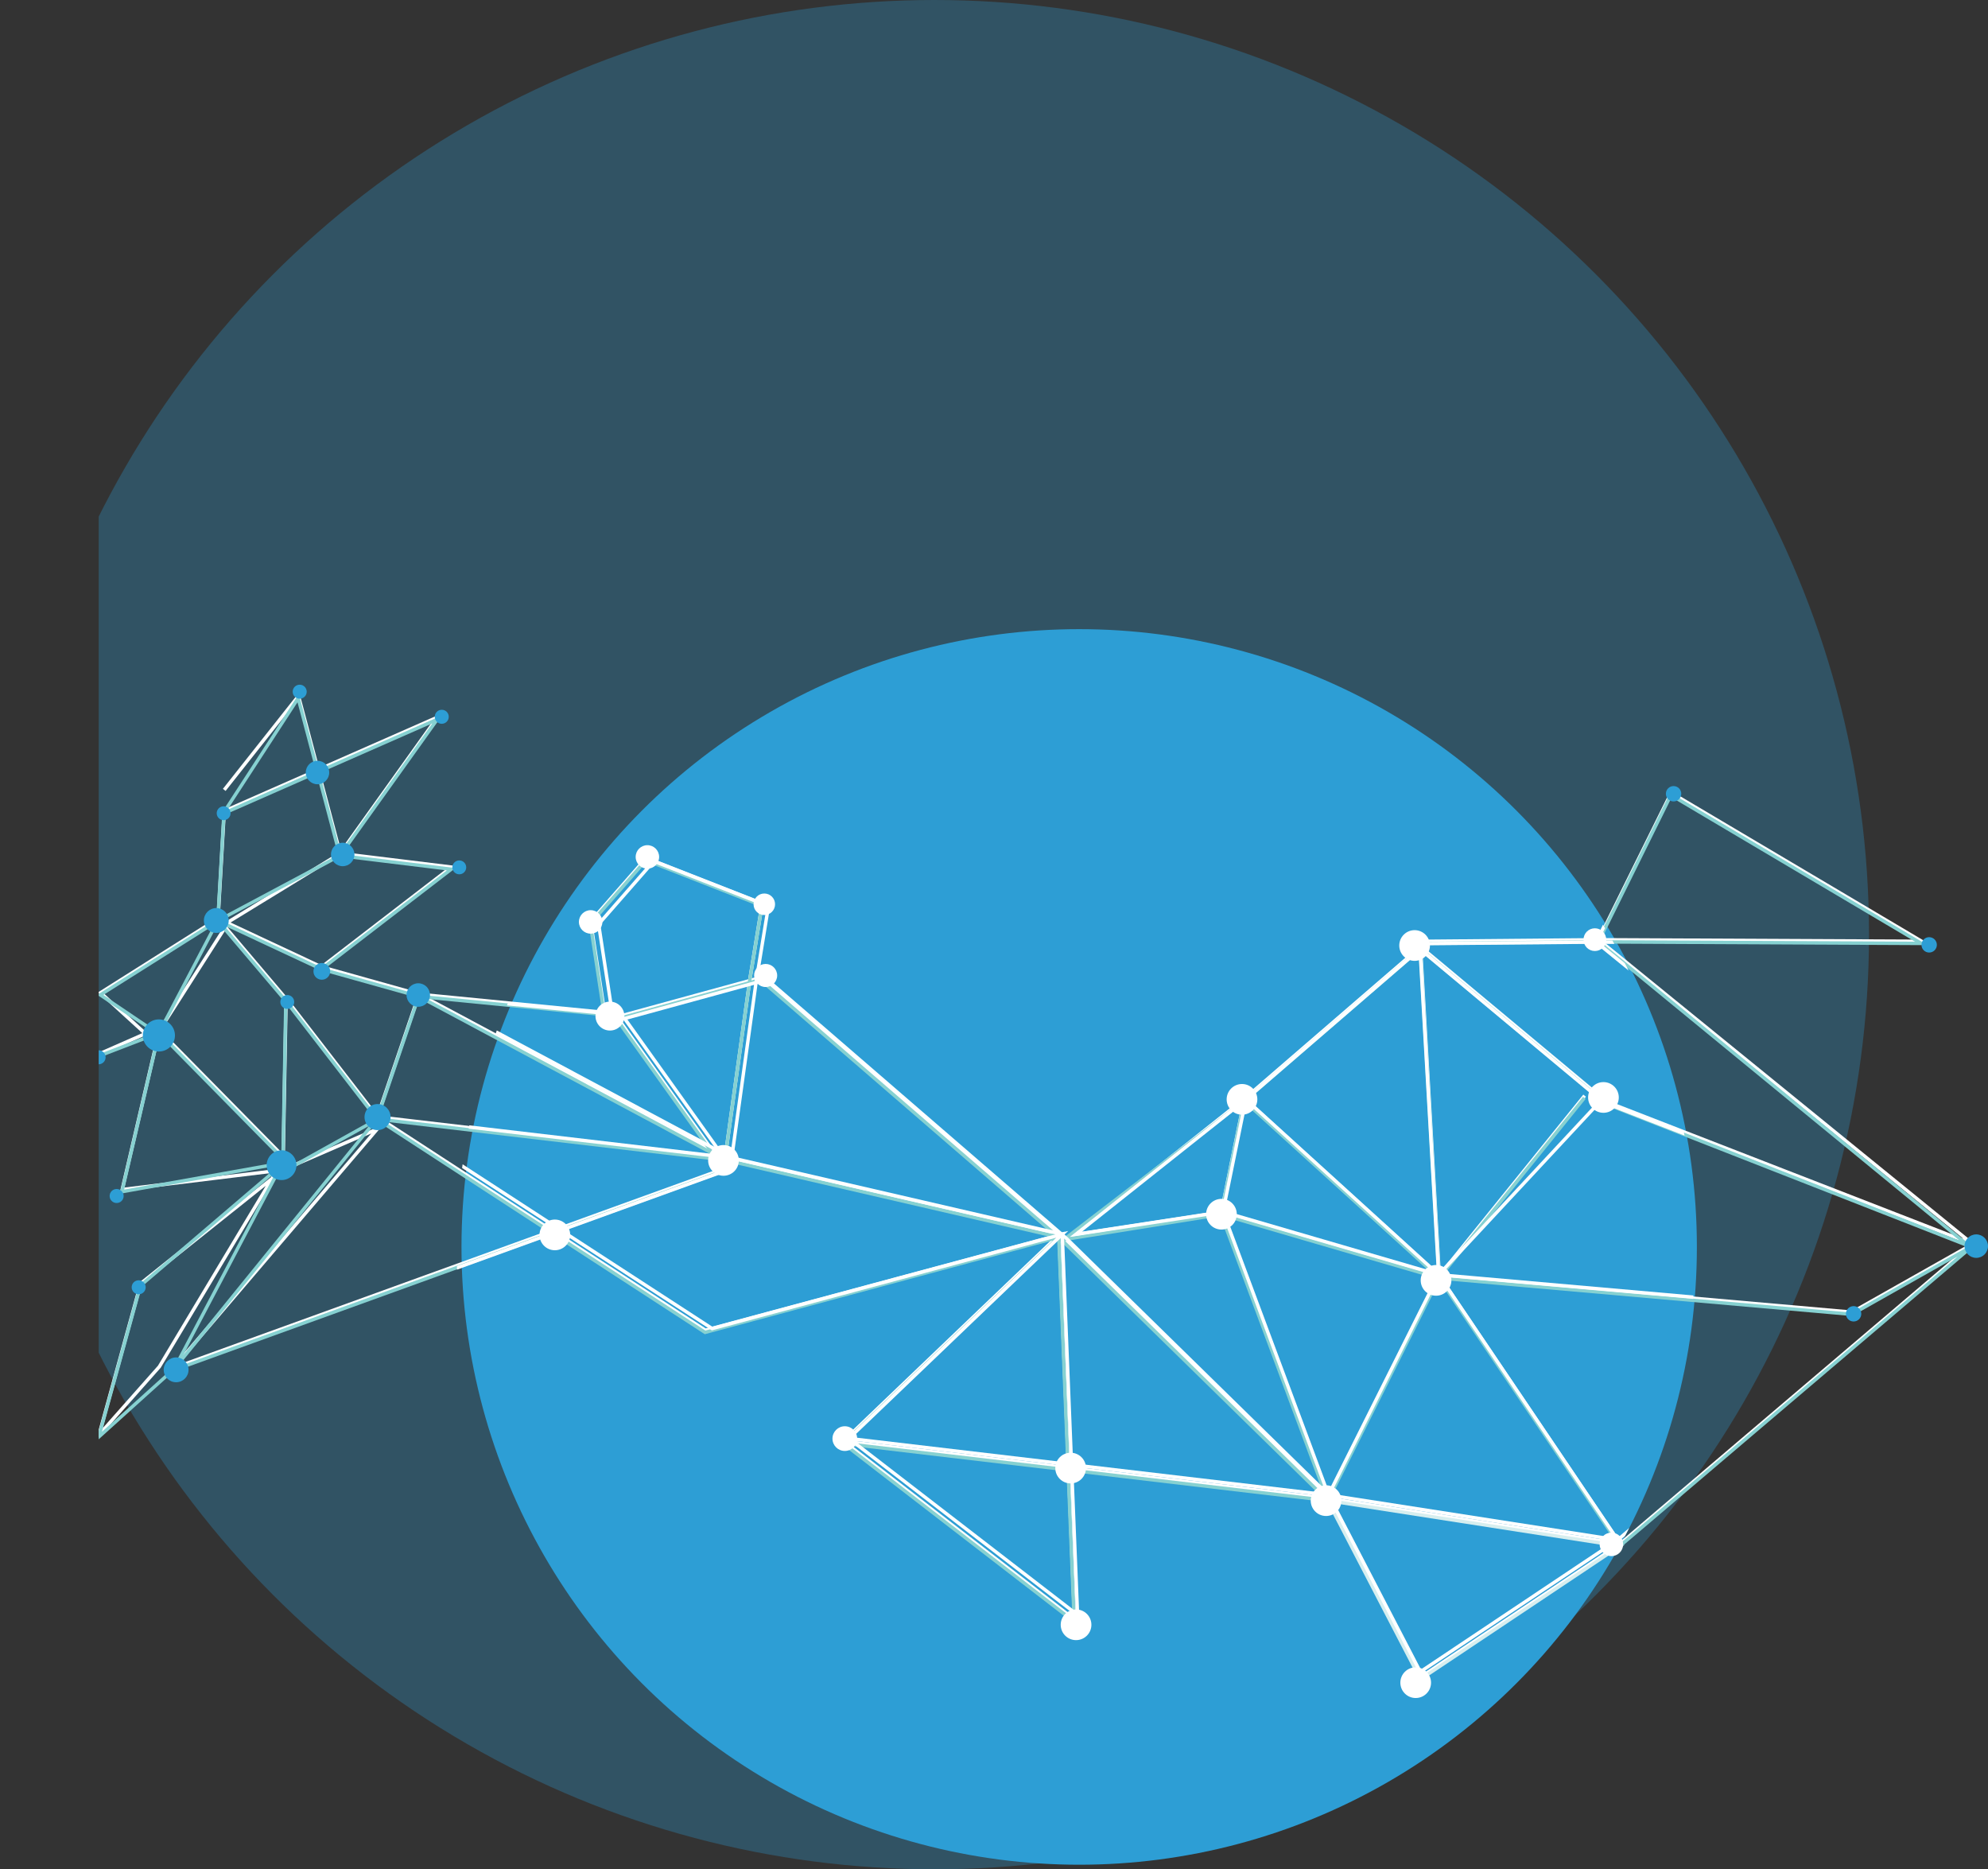 <svg xmlns="http://www.w3.org/2000/svg" xmlns:xlink="http://www.w3.org/1999/xlink" viewBox="0 0 584.27 549.29">
  <rect x="0" y="0" width="584.27" height="549.29" fill="#333333" stroke="none"/>
  <defs>
    <style>
      .cls-1,.cls-5,
      .cls-6,.cls-7{fill:none;}
      .cls-2{clip-path:url(#clip-path);}
      .cls-3{fill:#2d9ed5;opacity:0.3;}
      .cls-4{fill:#2d9ed5;}
      .cls-5{stroke:#fff;}
      .cls-5,.cls-6,.cls-7{stroke-miterlimit:10;}
      .cls-6{stroke:#d6eeef;}.cls-7{stroke:#86d1d1;}
      .cls-8{clip-path:url(#clip-path-2);}
      .cls-9{fill:#2d9ed5;}
      .cls-10{fill:#fff;}
    </style>
    <clipPath id="clip-path" transform="translate(0 -12.32)">
      <rect class="cls-1" x="29.01" width="559.75" height="569.09"/>
    </clipPath>
    <clipPath id="clip-path-2" transform="translate(0 -12.32)">
      <circle class="cls-1" cx="316.21" cy="379.58" r="181.99"/>
    </clipPath>
  </defs>
  <title>Asset 5</title>
  <g id="Layer_2" data-name="Layer 2">
    <g id="Layer_1-2" data-name="Layer 1">
      <g class="cls-2">
        <circle class="cls-3" cx="274.65" cy="274.65" r="274.65"/>
        <circle class="cls-4" cx="317.17" cy="366.42" r="181.54"/>
        <polyline class="cls-5"
                  points="465.72 321.97 423.01 374.91 417.49 278.23 472.08 323.75 579.76 365.57 469.81 276.15 419.38 276.6 417.49 278.23 365.77 322.86 315.34 362.9 358.95 356.23 423.01 374.91 390.3 440.31 312.38 364.01 223.56 287.27 181.31 298.84 213.11 343.33 50.91 402.05 110.89 331.76 83.17 343.77 84.08 293.5 64.09 269.92 29.56 291.72 42.74 303.73 29.56 309.52"/>
        <polygon class="cls-5" points="564.77 276.6 469.81 276.15 491.17 233 564.77 276.6"/>
        <polygon class="cls-5" points="390.3 440.31 476.17 453.65 417.56 492.8 390.3 440.31"/>
        <polyline class="cls-5"
                  points="94.53 284.16 64.09 269.92 65.91 238.34 128.6 210.75 99.98 250.79 87.72 204.53 65.91 232.11"/>
        <polyline class="cls-5"
                  points="46.83 302.84 35.92 349.55 83.17 343.77 41.37 377.14 29.11 421.62 46.83 401.61 83.63 340.21 46.83 302.84 67.27 270.81 99.98 250.79 132.69 254.8 94.53 284.16 123.15 292.17 177.67 297.5 173.58 270.81 189.94 252.13 224.02 265.47 220.44 287.41 213.11 340.21 110.89 328.2 207.3 390.89 311.25 362.9 247.89 423.51 390.3 440.31 358.95 356.23 365.77 322.86 423.01 374.91 544.32 385.59 579.76 365.57 476.17 453.65 423.01 374.91"/>
        <polyline class="cls-5"
                  points="84.08 293.5 110.89 328.2 123.15 292.17 213.11 340.21 311.25 362.9 315.79 475.9 247.89 423.51"/>
        <polygon class="cls-6" points="390.22 440.94 476.09 454.29 417.48 493.44 390.22 440.94"/>
        <polyline class="cls-7"
                  points="465.64 322.61 422.93 375.55 417.4 278.86 472 324.38 578.63 366.13 469.73 276.78 419.3 277.23 417.4 278.86 365.69 323.5 312.66 364.25 358.87 356.86 422.93 375.55 390.22 440.94 312.3 364.65 223.48 287.9 181.22 299.47 213.03 343.96 50.83 402.68 110.45 329.17 83.09 344.4 84 294.13 64.01 270.56 29.48 292.35 46.3 303.68 29.48 310.15"/>
        <polygon class="cls-7" points="564.68 277.23 469.73 276.78 491.08 233.63 564.68 277.23"/>
        <polyline class="cls-7"
                  points="94.45 284.79 64.01 270.56 65.82 238.97 128.52 211.39 99.9 251.43 87.63 205.16 65.87 238.6"/>
        <polyline class="cls-7"
                  points="46.74 303.48 35.84 350.19 83.55 341.68 41.29 377.77 29.02 422.26 51.2 402.25 83.54 340.85 46.74 303.48 63.99 270.58 99.9 251.43 132.61 255.43 94.45 284.79 123.07 292.8 177.59 298.14 173.5 271.44 189.86 252.76 223.93 266.11 220.35 288.05 213.03 340.85 110.8 328.83 207.22 391.53 311.17 363.53 247.81 424.15 390.22 440.94 358.87 356.86 365.69 323.5 422.93 375.55 544.24 386.22 579.68 366.2 476.09 454.29 422.93 375.55"/>
        <polyline class="cls-7"
                  points="84 294.13 110.8 328.83 123.07 292.8 213.03 340.85 311.17 363.53 315.71 476.53 247.81 424.15"/>
        <g class="cls-8">
          <polyline class="cls-5"
                    points="470.13 323.8 422.82 374.59 417.35 278.89 471.39 323.95 577.97 365.35 469.14 276.84 419.22 277.28 417.35 278.89 366.15 323.07 316.24 362.7 359.41 356.1 422.82 374.59 390.44 439.32 313.31 363.81 225.4 287.85 183.57 299.3 215.05 343.33 54.51 401.45 113.87 331.88 86.44 343.77 87.34 294.01 67.55 270.67 33.37 292.25 46.41 304.14 33.37 309.86"/>
          <polygon class="cls-5" points="563.13 277.28 469.14 276.84 490.27 234.12 563.13 277.28"/>
          <polygon class="cls-5" points="390.44 439.32 475.43 452.53 417.42 491.28 390.44 439.32"/>
          <polyline class="cls-5"
                    points="97.68 284.76 67.55 270.67 69.35 239.41 131.41 212.11 103.08 251.74 90.93 205.94 69.35 233.24"/>
          <polyline class="cls-5"
                    points="50.46 303.26 39.67 349.49 86.44 343.77 45.06 376.8 32.92 420.83 50.46 401.01 86.89 340.25 50.46 303.26 70.7 271.55 103.08 251.74 135.46 255.7 97.68 284.76 126.01 292.69 179.98 297.97 175.93 271.55 192.12 253.06 225.85 266.27 222.3 287.99 215.05 340.25 113.87 328.36 209.3 390.41 312.19 362.7 249.48 422.7 390.44 439.32 359.41 356.1 366.15 323.07 422.82 374.59 542.89 385.16 577.97 365.35 475.43 452.53 422.82 374.59"/>
          <polyline class="cls-5"
                    points="87.34 294.01 113.87 328.36 126.01 292.69 215.05 340.25 312.19 362.7 316.69 474.55 249.48 422.7"/>
        </g>
        <circle class="cls-9" cx="134.98" cy="254.88" r="2.04"/>
        <circle class="cls-9" cx="122.93" cy="292.39" r="3.45"/>
        <circle class="cls-9" cx="94.58" cy="285.44" r="2.46"/>
        <circle class="cls-9" cx="84.43" cy="294.43" r="2.04"/>
        <circle class="cls-9" cx="65.73" cy="238.97" r="2.04"/>
        <circle class="cls-9" cx="129.83" cy="210.63" r="2.06"/>
        <circle class="cls-10" cx="415.75" cy="277.84" r="4.51"/>
        <circle class="cls-10" cx="422.05" cy="376.24" r="4.51"/>
        <circle class="cls-10" cx="389.73" cy="440.97" r="4.51"/>
        <circle class="cls-10" cx="358.98" cy="356.8" r="4.51"/>
        <circle class="cls-10" cx="416.07" cy="494.46" r="4.51"/>
        <circle class="cls-10" cx="471.25" cy="322.49" r="4.51"/>
        <circle class="cls-10" cx="468.73" cy="276.12" r="3.34"/>
        <circle class="cls-10" cx="365.02" cy="323.05" r="4.51"/>
        <circle class="cls-10" cx="314.66" cy="431.4" r="4.51"/>
        <circle class="cls-10" cx="316.25" cy="477.45" r="4.51"/>
        <circle class="cls-9" cx="580.82" cy="366.18" r="3.45"/>
        <circle class="cls-9" cx="544.77" cy="386.07" r="2.26"/>
        <circle class="cls-9" cx="566.98" cy="277.65" r="2.26"/>
        <circle class="cls-9" cx="491.86" cy="233.25" r="2.26"/>
        <circle class="cls-9" cx="88.08" cy="203.26" r="2.06"/>
        <circle class="cls-9" cx="34.28" cy="351.45" r="2.06"/>
        <circle class="cls-9" cx="40.76" cy="378.27" r="2.06"/>
        <circle class="cls-9" cx="28.98" cy="310.69" r="2.06"/>
        <circle class="cls-9" cx="100.72" cy="251.09" r="3.45"/>
        <circle class="cls-9" cx="93.31" cy="227.01" r="3.45"/>
        <circle class="cls-9" cx="51.76" cy="402.53" r="3.65"/>
        <circle class="cls-9" cx="82.75" cy="342.39" r="4.38"/>
        <circle class="cls-9" cx="46.7" cy="304.27" r="4.72"/>
        <circle class="cls-9" cx="63.57" cy="270.49" r="3.65"/>
        <circle class="cls-9" cx="110.96" cy="328.26" r="3.83"/>
        <circle class="cls-10" cx="248.29" cy="422.74" r="3.63"/>
        <circle class="cls-10" cx="163.07" cy="362.88" r="4.51"/>
        <circle class="cls-10" cx="212.63" cy="340.99" r="4.51"/>
        <circle class="cls-10" cx="225.02" cy="286.65" r="3.39"/>
        <circle class="cls-10" cx="224.63" cy="265.72" r="3.16"/>
        <circle class="cls-10" cx="190.27" cy="251.81" r="3.45"/>
        <circle class="cls-10" cx="173.59" cy="270.91" r="3.45"/>
        <circle class="cls-10" cx="179.26" cy="298.58" r="4.25"/>
        <circle class="cls-10" cx="473.59" cy="453.82" r="3.45"/>
      </g>
    </g>
  </g>
</svg>
